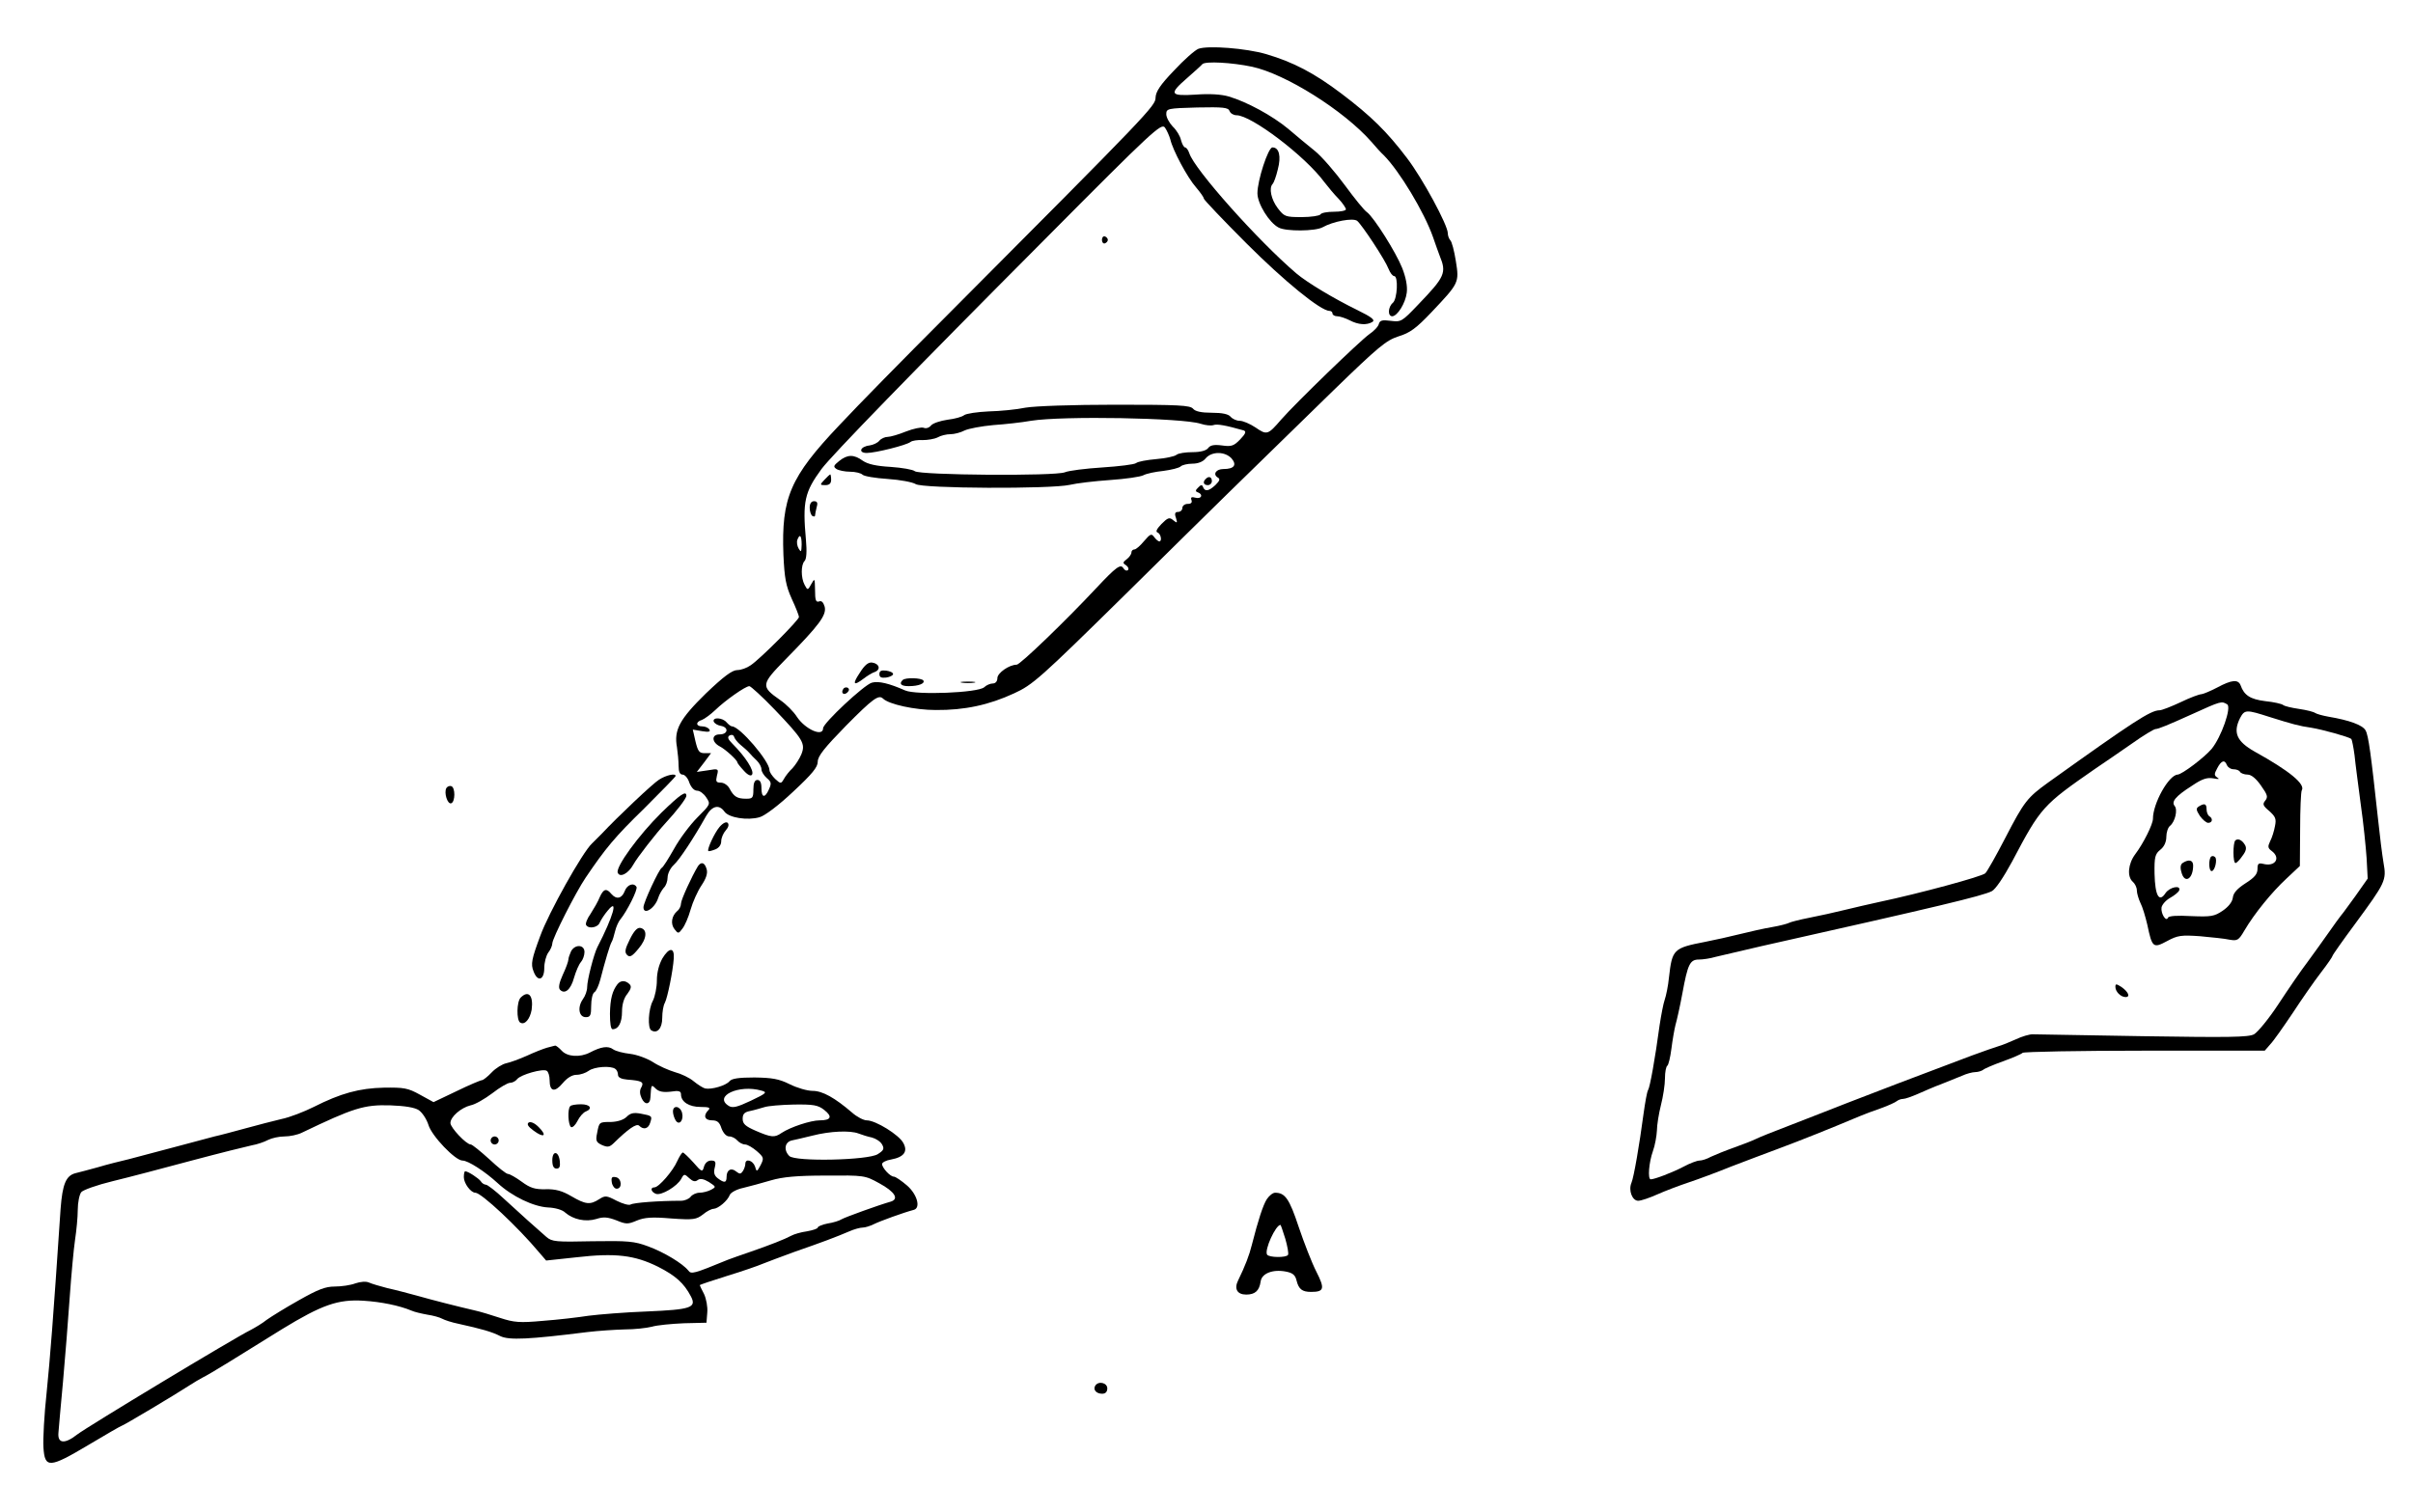<?xml version="1.0" standalone="no"?>
<!DOCTYPE svg PUBLIC "-//W3C//DTD SVG 20010904//EN"
 "http://www.w3.org/TR/2001/REC-SVG-20010904/DTD/svg10.dtd">
<svg version="1.0" xmlns="http://www.w3.org/2000/svg"
 width="900pt" height="564pt" viewBox="0 0 900 564"
 preserveAspectRatio="xMidYMid meet">
<g transform="translate(0,564) scale(0.1,-0.1)"
fill="#000000" stroke="none">
<path d="M4470 5458 c-13 -5 -54 -41 -91 -81 -52 -54 -68 -79 -69 -101 0 -31
-20 -52 -785 -820 -149 -149 -327 -330 -395 -403 -183 -193 -216 -270 -208
-483 4 -87 9 -115 31 -164 15 -32 27 -63 27 -68 0 -11 -144 -156 -180 -180
-14 -10 -36 -18 -50 -18 -19 0 -51 -24 -117 -87 -98 -96 -120 -136 -108 -201
3 -20 6 -52 6 -69 0 -23 5 -33 15 -33 8 0 20 -13 25 -30 7 -18 18 -30 29 -30
10 0 25 -11 34 -25 17 -25 16 -26 -33 -75 -27 -27 -66 -79 -87 -117 -21 -37
-41 -69 -46 -71 -10 -5 -68 -129 -68 -147 0 -31 43 -4 55 35 4 13 14 30 21 38
8 7 14 25 14 38 0 14 10 35 23 47 22 20 75 101 121 183 22 38 48 44 68 16 16
-23 86 -34 131 -21 19 5 71 44 125 95 72 67 92 92 92 112 0 21 25 52 106 135
99 100 121 116 137 101 22 -22 120 -43 197 -43 108 -1 199 19 292 62 70 32 96
55 414 368 340 336 427 421 778 763 168 163 196 186 242 201 43 13 66 30 123
90 103 109 104 110 91 191 -6 38 -15 73 -21 78 -5 6 -9 17 -9 26 0 30 -94 204
-152 280 -75 99 -134 157 -245 241 -102 77 -179 117 -280 147 -75 22 -217 33
-253 20z m200 -67 c125 -27 342 -163 445 -280 16 -19 37 -42 46 -50 58 -58
151 -212 184 -306 9 -27 21 -59 25 -70 26 -63 19 -78 -80 -181 -61 -64 -64
-66 -103 -61 -31 4 -40 2 -44 -11 -2 -10 -18 -27 -36 -39 -35 -25 -272 -254
-329 -319 -49 -57 -53 -58 -95 -29 -21 14 -47 25 -59 25 -12 0 -27 7 -34 15
-8 10 -31 15 -70 15 -39 0 -62 5 -70 15 -11 13 -55 15 -289 15 -162 0 -301 -5
-336 -11 -33 -7 -95 -13 -138 -14 -42 -2 -83 -8 -91 -14 -7 -6 -35 -14 -62
-17 -27 -4 -54 -13 -61 -21 -7 -9 -19 -13 -28 -9 -8 3 -38 -3 -66 -14 -27 -11
-58 -20 -68 -20 -10 0 -24 -6 -31 -14 -6 -8 -23 -16 -37 -18 -35 -4 -43 -28
-10 -28 32 0 148 29 163 41 6 5 26 8 45 7 19 0 44 4 56 10 12 7 33 12 48 12
14 0 38 6 53 14 15 7 63 16 107 20 44 3 107 10 140 16 119 19 566 11 633 -11
18 -6 40 -8 48 -5 14 5 46 -1 113 -20 10 -4 7 -12 -13 -33 -24 -25 -33 -28
-68 -23 -30 4 -44 1 -52 -10 -7 -9 -28 -15 -58 -15 -26 0 -53 -4 -60 -10 -7
-6 -41 -13 -76 -16 -34 -3 -68 -9 -75 -15 -7 -5 -63 -12 -125 -16 -63 -4 -126
-12 -140 -18 -36 -15 -542 -11 -560 4 -7 6 -47 13 -90 16 -53 3 -85 10 -104
23 -33 24 -57 24 -88 -1 -21 -17 -23 -21 -10 -30 8 -5 31 -10 51 -10 19 0 40
-5 46 -11 6 -6 48 -13 94 -16 46 -3 93 -12 104 -19 24 -17 504 -19 575 -3 25
6 92 14 150 18 58 4 114 12 125 18 11 6 44 13 74 16 30 4 59 11 65 17 5 5 25
10 43 10 21 0 40 7 50 20 23 27 73 26 97 -1 20 -24 9 -39 -31 -39 -27 0 -40
-19 -22 -31 11 -6 9 -12 -8 -29 -25 -23 -39 -25 -46 -7 -3 9 -8 9 -18 -2 -11
-10 -11 -15 -1 -18 21 -8 13 -26 -9 -20 -15 4 -19 2 -15 -9 3 -9 -1 -14 -14
-14 -11 0 -20 -7 -20 -15 0 -8 -7 -15 -16 -15 -11 0 -14 -6 -8 -22 6 -20 5
-21 -10 -9 -14 12 -20 10 -44 -14 -18 -19 -23 -29 -14 -32 12 -5 17 -33 6 -33
-4 0 -12 7 -19 16 -10 14 -14 13 -38 -15 -14 -17 -30 -31 -36 -31 -6 0 -11 -5
-11 -11 0 -7 -8 -18 -17 -25 -16 -12 -16 -15 -3 -23 8 -6 11 -13 7 -18 -5 -4
-12 -1 -17 7 -10 17 -27 5 -100 -73 -115 -123 -285 -287 -298 -287 -28 0 -72
-31 -72 -50 0 -12 -7 -20 -17 -20 -9 0 -24 -6 -32 -14 -23 -21 -254 -30 -295
-12 -59 26 -99 36 -124 29 -28 -7 -182 -151 -182 -170 0 -34 -67 -4 -98 43
-12 19 -40 47 -62 62 -73 51 -72 58 19 151 128 130 154 166 147 197 -5 17 -12
24 -21 20 -12 -4 -15 5 -15 42 -1 45 -1 46 -14 23 -13 -24 -14 -24 -25 -3 -14
26 -14 75 0 89 7 7 9 35 5 79 -13 143 -5 178 58 264 38 51 338 360 834 858
403 406 434 434 447 416 7 -10 16 -30 20 -44 9 -40 64 -143 96 -179 16 -19 29
-37 29 -42 0 -4 72 -80 159 -167 141 -141 277 -252 310 -252 6 0 11 -4 11 -10
0 -5 8 -10 18 -10 9 0 30 -7 46 -15 32 -17 64 -19 85 -6 11 7 -3 18 -56 44
-88 43 -188 103 -228 137 -143 122 -380 388 -399 448 -4 12 -11 22 -16 22 -4
0 -11 12 -15 27 -3 15 -17 38 -31 51 -13 14 -24 34 -24 46 0 21 5 22 115 25
97 2 116 0 121 -13 3 -9 15 -16 26 -16 55 0 256 -152 328 -250 14 -18 37 -46
53 -62 15 -16 27 -34 27 -39 0 -5 -20 -9 -44 -9 -25 0 -48 -4 -51 -10 -3 -5
-35 -10 -70 -10 -61 0 -65 2 -89 33 -25 33 -34 76 -19 91 4 4 13 28 19 54 13
49 5 82 -20 82 -16 0 -56 -123 -56 -171 0 -39 44 -110 79 -128 27 -15 137 -14
164 1 39 22 113 36 129 24 18 -15 104 -145 117 -179 6 -15 15 -27 21 -27 16 0
12 -86 -5 -100 -18 -15 -20 -50 -2 -50 19 1 49 48 54 88 3 24 -3 56 -17 92
-24 60 -105 188 -131 208 -10 6 -47 52 -83 101 -36 49 -86 107 -112 128 -26
21 -71 58 -100 83 -58 48 -153 100 -221 120 -27 8 -72 11 -123 7 -97 -6 -101
2 -32 62 26 23 52 46 57 52 12 11 109 6 185 -10z m-1680 -1783 c-1 -28 -2 -30
-11 -15 -6 10 -8 25 -5 33 9 24 16 16 16 -18z m-101 -615 c106 -111 116 -127
100 -167 -7 -17 -22 -40 -33 -52 -12 -11 -26 -29 -32 -40 -11 -19 -12 -19 -33
0 -11 11 -21 25 -21 33 0 33 -111 163 -140 163 -4 0 -13 7 -20 15 -15 18 -53
20 -48 3 3 -7 14 -14 26 -16 31 -5 28 -32 -4 -32 -31 0 -30 -29 1 -45 20 -10
65 -51 65 -59 0 -3 11 -17 24 -31 15 -17 27 -22 31 -15 9 14 -24 66 -73 115
-17 17 -20 25 -11 31 8 4 15 2 17 -5 2 -7 13 -21 24 -30 11 -9 26 -22 32 -29
6 -7 19 -21 29 -30 9 -9 17 -23 17 -32 0 -9 9 -23 20 -33 17 -14 18 -20 8 -42
-15 -34 -28 -32 -28 5 0 20 -5 30 -15 30 -10 0 -15 -11 -15 -35 0 -32 -3 -35
-27 -35 -34 0 -46 8 -62 38 -6 12 -21 22 -32 22 -18 0 -20 4 -15 26 7 26 6 27
-34 20 l-41 -6 27 35 26 35 -24 0 c-20 0 -25 7 -34 44 l-10 44 35 -6 c24 -4
32 -2 27 6 -4 7 -16 12 -27 12 -24 0 -25 17 -1 24 10 4 32 20 50 37 36 35 112
89 127 89 5 0 48 -39 94 -87z"/>
<path d="M4110 4745 c0 -9 5 -15 11 -13 6 2 11 8 11 13 0 5 -5 11 -11 13 -6 2
-11 -4 -11 -13z"/>
<path d="M3075 3850 c-18 -19 -17 -20 3 -20 15 0 22 6 22 20 0 11 -2 20 -3 20
-2 0 -12 -9 -22 -20z"/>
<path d="M4497 3853 c-12 -11 -8 -23 8 -23 8 0 15 7 15 15 0 16 -12 20 -23 8z"/>
<path d="M3020 3746 c0 -14 5 -28 10 -31 6 -3 10 -3 10 2 0 4 3 18 6 31 5 16
2 22 -10 22 -10 0 -16 -9 -16 -24z"/>
<path d="M3207 3130 c-29 -43 -24 -51 14 -22 13 10 32 22 42 25 23 9 17 31
-10 35 -14 2 -28 -9 -46 -38z"/>
<path d="M3280 3125 c0 -12 7 -15 25 -13 14 2 26 8 26 13 0 6 -12 11 -26 13
-18 2 -25 -1 -25 -13z"/>
<path d="M3367 3103 c-15 -14 -6 -23 22 -23 37 0 62 10 55 21 -6 10 -67 12
-77 2z"/>
<path d="M3588 3093 c12 -2 32 -2 45 0 12 2 2 4 -23 4 -25 0 -35 -2 -22 -4z"/>
<path d="M3145 3069 c-10 -15 3 -25 16 -12 7 7 7 13 1 17 -6 3 -14 1 -17 -5z"/>
<path d="M8270 3075 c-25 -13 -51 -24 -59 -25 -8 0 -43 -13 -78 -30 -34 -16
-70 -30 -78 -30 -34 0 -99 -43 -415 -269 -79 -57 -90 -71 -160 -206 -34 -66
-68 -126 -75 -133 -11 -12 -248 -76 -395 -107 -36 -8 -94 -21 -130 -30 -36 -9
-95 -22 -131 -29 -36 -7 -71 -16 -76 -19 -5 -3 -34 -11 -64 -16 -30 -5 -83
-17 -119 -26 -36 -9 -94 -22 -130 -29 -119 -23 -123 -28 -135 -132 -3 -32 -11
-70 -16 -84 -5 -14 -13 -56 -19 -95 -17 -126 -36 -231 -43 -242 -4 -6 -11 -46
-17 -89 -15 -113 -36 -236 -45 -257 -12 -28 3 -67 25 -67 11 0 43 11 72 24 29
13 82 33 118 45 36 12 106 38 155 58 50 19 131 50 180 68 78 29 191 74 300
120 17 7 53 21 80 30 28 10 54 22 60 27 5 4 15 8 23 8 8 0 33 9 56 19 23 10
61 27 86 36 25 10 59 24 77 31 17 8 40 14 50 14 10 0 23 4 29 8 5 5 38 19 74
32 36 13 69 27 74 32 6 4 211 8 456 8 l447 0 20 23 c12 12 49 65 84 117 34 52
82 121 106 152 24 31 43 59 43 62 0 3 38 57 84 119 113 154 118 162 106 228
-5 30 -14 101 -20 159 -27 248 -36 316 -47 335 -11 20 -61 38 -138 51 -22 4
-44 10 -50 14 -5 4 -32 11 -60 15 -27 4 -54 10 -60 15 -5 4 -35 11 -66 14 -56
7 -79 22 -92 59 -9 23 -33 21 -87 -8z m37 -63 c17 -11 -22 -122 -58 -166 -27
-32 -110 -95 -127 -96 -33 -2 -92 -107 -92 -165 0 -20 -35 -91 -66 -132 -27
-36 -31 -84 -9 -103 8 -7 15 -21 15 -32 0 -10 6 -31 13 -46 8 -15 19 -52 26
-82 18 -86 22 -89 74 -61 39 21 52 23 123 18 43 -4 93 -9 110 -13 29 -5 34 -2
55 34 37 63 102 143 157 194 l50 47 1 136 c0 75 3 141 6 146 15 23 -46 73
-176 145 -67 38 -81 71 -54 125 17 32 23 32 110 4 83 -26 111 -34 155 -40 43
-7 140 -34 150 -42 2 -2 8 -30 12 -61 3 -31 14 -113 23 -182 10 -69 19 -159
22 -202 l4 -76 -45 -64 c-25 -34 -49 -68 -54 -73 -5 -6 -26 -35 -47 -65 -21
-30 -57 -80 -79 -110 -23 -30 -71 -100 -107 -155 -36 -55 -78 -106 -92 -114
-21 -11 -93 -12 -414 -7 -213 4 -398 7 -410 7 -12 1 -42 -8 -65 -19 -24 -11
-52 -22 -63 -25 -11 -3 -56 -19 -100 -35 -189 -71 -386 -146 -465 -177 -47
-19 -139 -54 -205 -80 -66 -25 -128 -50 -137 -55 -10 -5 -45 -19 -79 -31 -34
-12 -73 -28 -88 -35 -14 -8 -33 -14 -42 -14 -9 0 -36 -10 -60 -23 -42 -22
-108 -47 -122 -47 -12 0 -7 63 8 105 8 22 14 57 15 77 0 20 7 63 15 95 8 31
15 76 15 100 0 23 4 44 9 47 4 3 11 31 15 63 4 32 11 72 15 88 5 17 17 70 26
119 20 109 28 126 62 126 14 0 42 4 62 10 20 5 97 23 171 40 660 148 823 187
859 205 14 7 44 52 76 111 107 203 114 210 310 346 33 22 95 65 137 94 42 30
82 54 88 54 10 0 49 16 135 55 110 50 111 50 132 37z m-1 -227 c4 -8 14 -15
24 -15 11 0 22 -4 25 -10 3 -5 16 -10 28 -10 14 0 32 -15 50 -41 24 -34 27
-42 16 -56 -11 -13 -9 -19 15 -39 23 -21 27 -29 21 -57 -3 -17 -11 -43 -18
-56 -9 -19 -9 -25 6 -36 35 -26 13 -60 -32 -48 -17 4 -21 1 -21 -19 0 -19 -11
-32 -44 -53 -31 -20 -46 -36 -48 -54 -2 -16 -16 -34 -38 -49 -31 -21 -43 -23
-117 -20 -53 3 -84 1 -87 -6 -7 -17 -27 16 -24 38 2 11 16 27 32 36 16 9 31
21 34 28 7 21 -35 13 -51 -10 -24 -37 -39 -10 -41 72 -1 63 2 74 22 90 14 11
22 29 22 48 0 16 6 35 14 41 19 16 29 60 17 74 -13 16 3 36 64 75 38 26 57 32
80 28 21 -4 25 -3 15 3 -12 8 -12 13 0 35 15 29 28 33 36 11z"/>
<path d="M7890 1958 c0 -18 20 -38 38 -38 19 0 10 20 -16 38 -19 12 -22 12
-22 0z"/>
<path d="M8201 2631 c-11 -7 -10 -13 4 -35 10 -14 24 -26 31 -26 16 0 19 16 4
25 -5 3 -10 15 -10 26 0 21 -8 23 -29 10z"/>
<path d="M8337 2504 c-9 -10 -9 -84 1 -84 4 0 16 12 26 27 14 18 16 30 9 41
-11 19 -27 25 -36 16z"/>
<path d="M8247 2444 c-10 -10 -9 -54 2 -54 12 0 22 43 13 52 -5 5 -11 5 -15 2z"/>
<path d="M8142 2421 c-9 -5 -11 -17 -6 -34 11 -46 44 -28 44 24 0 20 -16 24
-38 10z"/>
<path d="M2458 2731 c-23 -14 -155 -139 -213 -201 -11 -11 -28 -28 -37 -37
-35 -32 -162 -259 -193 -345 -32 -86 -36 -105 -25 -132 15 -41 40 -33 40 12 0
21 7 47 15 58 8 10 15 26 15 34 0 19 88 192 124 245 75 111 110 153 219 259
64 64 117 118 117 121 0 11 -36 3 -62 -14z"/>
<path d="M1665 2700 c-10 -17 4 -62 18 -57 15 5 16 59 0 64 -6 2 -14 -1 -18
-7z"/>
<path d="M2467 2608 c-85 -84 -171 -202 -163 -224 8 -20 40 -3 58 30 14 26 85
117 121 156 40 43 77 91 77 101 0 21 -23 5 -93 -63z"/>
<path d="M2684 2555 c-19 -22 -48 -85 -42 -90 2 -2 13 1 26 6 13 5 22 17 22
30 0 13 8 31 17 41 10 11 13 22 7 28 -5 5 -17 0 -30 -15z"/>
<path d="M2603 2408 c-22 -36 -63 -125 -63 -139 0 -9 -6 -22 -14 -28 -21 -18
-26 -48 -10 -68 13 -17 15 -17 29 2 9 11 23 43 31 72 8 28 26 68 40 89 17 25
24 45 20 60 -7 26 -20 31 -33 12z"/>
<path d="M2330 2315 c-11 -28 -31 -32 -50 -10 -18 22 -29 19 -43 -12 -6 -16
-22 -43 -34 -62 -13 -18 -20 -37 -17 -42 9 -16 44 -10 51 9 4 9 17 30 30 45
41 50 20 -23 -39 -137 -13 -26 -38 -122 -38 -149 0 -13 -7 -33 -16 -45 -21
-30 -15 -67 11 -67 17 0 20 7 20 43 0 23 5 46 12 50 7 4 16 25 22 47 18 70 36
130 42 140 4 6 9 24 13 40 4 17 13 37 20 45 24 29 66 112 60 121 -10 17 -35 9
-44 -16z"/>
<path d="M2349 2135 c-18 -36 -20 -48 -10 -58 10 -10 19 -5 42 23 32 37 35 73
7 78 -11 2 -24 -12 -39 -43z"/>
<path d="M2130 2091 c-5 -11 -10 -25 -10 -31 0 -6 -9 -32 -21 -57 -14 -31 -17
-49 -10 -56 18 -18 40 1 52 45 7 24 18 50 26 59 7 8 13 25 13 37 0 28 -35 30
-50 3z"/>
<path d="M2471 2065 c-13 -23 -21 -53 -21 -83 0 -26 -7 -60 -15 -76 -17 -31
-20 -102 -6 -110 22 -14 41 7 41 46 0 22 4 47 10 57 10 20 30 119 33 165 3 42
-17 42 -42 1z"/>
<path d="M2303 1968 c-19 -25 -27 -54 -28 -110 0 -36 3 -58 10 -58 22 0 35 25
35 66 0 26 7 51 20 66 14 19 16 28 8 36 -15 15 -33 15 -45 0z"/>
<path d="M1942 1918 c-15 -15 -16 -84 -2 -93 17 -11 37 13 43 48 7 53 -12 74
-41 45z"/>
<path d="M2040 1731 c-14 -4 -47 -17 -75 -30 -27 -12 -62 -25 -77 -28 -14 -3
-39 -18 -54 -34 -15 -16 -32 -29 -36 -29 -5 0 -48 -18 -95 -41 l-86 -41 -51
28 c-45 25 -60 27 -134 26 -92 -2 -161 -21 -262 -72 -36 -18 -90 -39 -120 -45
-30 -7 -91 -23 -135 -35 -44 -12 -96 -26 -115 -30 -19 -5 -87 -23 -150 -40
-63 -17 -140 -37 -170 -45 -30 -7 -82 -20 -115 -30 -33 -9 -70 -19 -83 -22
-36 -9 -49 -41 -56 -133 -28 -419 -39 -555 -52 -685 -9 -82 -14 -175 -12 -205
5 -79 22 -78 168 9 65 39 121 71 123 71 5 0 195 113 255 152 15 10 36 22 47
28 11 5 55 31 97 57 43 27 133 82 200 124 149 91 209 112 304 106 65 -4 134
-18 179 -37 11 -5 37 -11 59 -15 21 -3 46 -10 55 -15 9 -5 36 -14 61 -19 86
-19 125 -30 156 -46 33 -16 108 -12 324 15 41 5 104 9 140 10 36 0 81 5 101
10 20 6 74 11 120 13 l84 2 3 38 c2 21 -4 52 -12 69 -9 17 -16 32 -16 33 0 2
46 17 103 35 56 17 116 38 132 45 17 7 71 27 120 45 101 35 154 55 203 76 18
8 40 14 50 14 9 0 28 6 42 13 22 11 110 43 148 53 27 7 13 58 -25 91 -21 18
-43 33 -49 33 -14 0 -44 33 -44 47 0 6 15 14 34 17 48 9 63 30 45 62 -16 30
-103 84 -136 84 -12 0 -37 13 -55 29 -64 55 -110 81 -147 81 -20 0 -58 11 -86
25 -40 20 -66 24 -131 25 -59 0 -85 -4 -93 -14 -13 -16 -67 -32 -91 -27 -8 2
-27 14 -43 27 -15 13 -47 28 -70 34 -23 7 -60 23 -81 37 -22 14 -60 28 -85 31
-26 3 -54 10 -64 17 -19 14 -45 10 -87 -12 -37 -19 -84 -16 -105 7 -10 11 -21
19 -24 19 -3 -1 -17 -4 -31 -8z m255 -79 c6 -4 10 -14 10 -22 0 -10 12 -16 35
-18 54 -4 63 -9 52 -29 -7 -11 -6 -25 1 -40 12 -27 32 -25 33 3 3 49 3 49 20
32 12 -11 27 -14 55 -11 31 5 39 2 39 -10 0 -28 30 -47 73 -47 32 0 38 -3 29
-12 -20 -20 -14 -38 14 -38 19 0 28 -7 35 -30 7 -18 18 -30 29 -30 10 0 23 -7
30 -15 7 -8 20 -15 29 -15 9 0 29 -12 44 -25 26 -23 27 -26 14 -52 -14 -26
-15 -26 -21 -5 -8 23 -36 31 -36 10 0 -7 -4 -19 -9 -27 -8 -12 -12 -12 -25 -2
-19 16 -36 6 -36 -20 0 -22 -8 -24 -33 -5 -13 10 -16 21 -11 40 5 21 3 26 -14
26 -12 0 -22 -9 -26 -22 -6 -22 -8 -22 -40 15 -18 20 -36 37 -39 37 -4 0 -13
-15 -21 -32 -16 -37 -69 -98 -85 -98 -17 0 -13 -17 5 -24 20 -8 80 28 95 56
10 19 12 19 30 2 13 -12 22 -14 31 -7 9 7 22 5 42 -7 27 -18 28 -18 8 -29 -11
-6 -31 -11 -43 -11 -12 0 -27 -7 -33 -15 -6 -8 -22 -15 -36 -15 -83 0 -176 -7
-188 -14 -6 -4 -30 3 -52 14 -38 20 -43 20 -65 6 -34 -22 -51 -20 -104 11 -34
20 -59 27 -96 26 -40 -1 -58 5 -89 28 -22 16 -45 29 -51 29 -7 0 -38 25 -70
55 -33 30 -64 55 -69 55 -17 0 -76 63 -76 80 0 23 39 57 75 66 17 3 53 24 81
45 28 22 58 39 66 39 9 0 21 6 27 14 14 17 96 40 110 31 6 -3 11 -19 11 -35 0
-43 19 -47 49 -11 17 20 35 31 52 31 14 0 34 7 45 15 20 15 82 20 99 7z m545
-81 c23 -6 19 -10 -40 -38 -51 -24 -68 -28 -82 -19 -58 36 38 81 122 57z
m-1278 -73 c13 -9 29 -33 36 -55 12 -41 100 -133 127 -133 21 0 83 -40 131
-84 54 -50 134 -88 188 -91 27 -1 54 -9 64 -19 30 -26 76 -36 116 -24 27 9 43
7 75 -5 36 -15 43 -15 76 -1 29 12 57 14 128 8 84 -6 94 -4 119 15 14 12 32
21 40 21 17 1 52 30 60 52 4 9 26 21 50 26 24 6 70 18 103 28 44 13 98 18 205
18 143 1 146 1 200 -29 57 -31 74 -58 43 -68 -46 -13 -170 -58 -184 -66 -9 -6
-33 -13 -53 -16 -20 -4 -36 -11 -36 -15 0 -4 -18 -10 -40 -14 -23 -3 -49 -11
-58 -16 -26 -14 -80 -35 -152 -60 -36 -12 -74 -26 -85 -30 -129 -53 -137 -55
-148 -40 -21 26 -90 68 -150 90 -51 19 -74 21 -207 19 -136 -3 -151 -2 -172
16 -36 31 -98 87 -159 143 -31 29 -61 52 -67 52 -6 0 -15 6 -19 13 -8 11 -47
37 -58 37 -3 0 -5 -10 -5 -22 0 -23 26 -58 43 -58 22 0 158 -127 239 -224 l25
-29 112 12 c147 17 218 8 305 -35 65 -33 97 -61 123 -111 22 -42 -1 -49 -164
-56 -81 -3 -179 -11 -218 -16 -38 -6 -115 -15 -170 -19 -87 -8 -108 -6 -160
11 -33 11 -76 24 -95 28 -65 15 -155 38 -215 55 -33 9 -82 22 -110 28 -27 7
-58 16 -69 21 -11 5 -32 3 -50 -3 -18 -7 -53 -12 -77 -12 -36 0 -63 -11 -134
-51 -50 -28 -103 -61 -120 -73 -16 -13 -43 -29 -60 -38 -61 -30 -611 -362
-647 -390 -47 -37 -74 -34 -70 7 1 17 9 102 17 190 8 88 19 230 25 315 6 85
15 182 20 215 5 33 10 83 10 111 0 27 6 57 13 66 6 8 59 27 117 41 58 14 191
49 295 77 105 28 206 53 225 57 18 3 45 12 60 20 14 7 41 13 61 13 20 0 49 6
65 14 192 92 231 105 330 102 55 -2 91 -8 106 -18z m1512 1 c32 -25 26 -39
-17 -39 -33 0 -109 -25 -142 -47 -26 -18 -38 -17 -96 8 -39 17 -49 26 -49 45
0 18 7 25 28 29 15 3 38 10 52 14 14 5 64 9 111 10 73 1 90 -2 113 -20z m128
-88 c13 -5 35 -12 50 -15 15 -4 32 -15 38 -26 9 -16 6 -22 -16 -36 -35 -23
-308 -29 -330 -7 -22 22 -17 52 9 58 12 2 47 11 77 18 66 17 141 20 172 8z"/>
<path d="M2127 1513 c-11 -10 -8 -71 3 -78 5 -3 16 7 24 23 8 16 22 32 31 35
27 11 16 27 -18 27 -19 0 -37 -3 -40 -7z"/>
<path d="M2510 1493 c0 -10 5 -25 10 -33 13 -21 31 0 24 28 -7 26 -34 30 -34
5z"/>
<path d="M2337 1473 c-11 -11 -33 -18 -57 -19 -46 0 -45 0 -53 -42 -6 -28 -3
-34 18 -44 21 -9 28 -8 43 6 54 53 86 76 96 66 16 -16 34 -12 41 11 8 25 8 26
-35 34 -27 5 -39 2 -53 -12z"/>
<path d="M1972 1452 c-8 -6 -3 -15 19 -31 38 -28 51 -19 18 14 -15 15 -29 21
-37 17z"/>
<path d="M1830 1385 c0 -8 7 -15 15 -15 8 0 15 7 15 15 0 8 -7 15 -15 15 -8 0
-15 -7 -15 -15z"/>
<path d="M2060 1311 c0 -21 5 -31 16 -31 11 0 14 8 12 27 -4 39 -28 42 -28 4z"/>
<path d="M2282 1228 c2 -12 10 -23 18 -23 22 0 19 39 -3 43 -15 3 -18 -1 -15
-20z"/>
<path d="M4725 1166 c-14 -22 -32 -77 -56 -171 -9 -37 -25 -79 -51 -132 -16
-32 -3 -53 30 -53 33 0 49 14 54 49 4 30 45 46 93 37 27 -5 36 -13 41 -34 8
-32 21 -42 54 -42 49 0 52 12 20 75 -17 33 -46 108 -66 167 -35 106 -51 128
-88 128 -9 0 -22 -11 -31 -24z m69 -148 c8 -28 13 -55 10 -60 -7 -11 -71 -10
-78 1 -11 17 32 111 50 111 1 0 9 -23 18 -52z"/>
<path d="M4085 470 c-9 -15 4 -30 26 -30 12 0 19 7 19 20 0 21 -33 29 -45 10z"/>
</g>
</svg>
